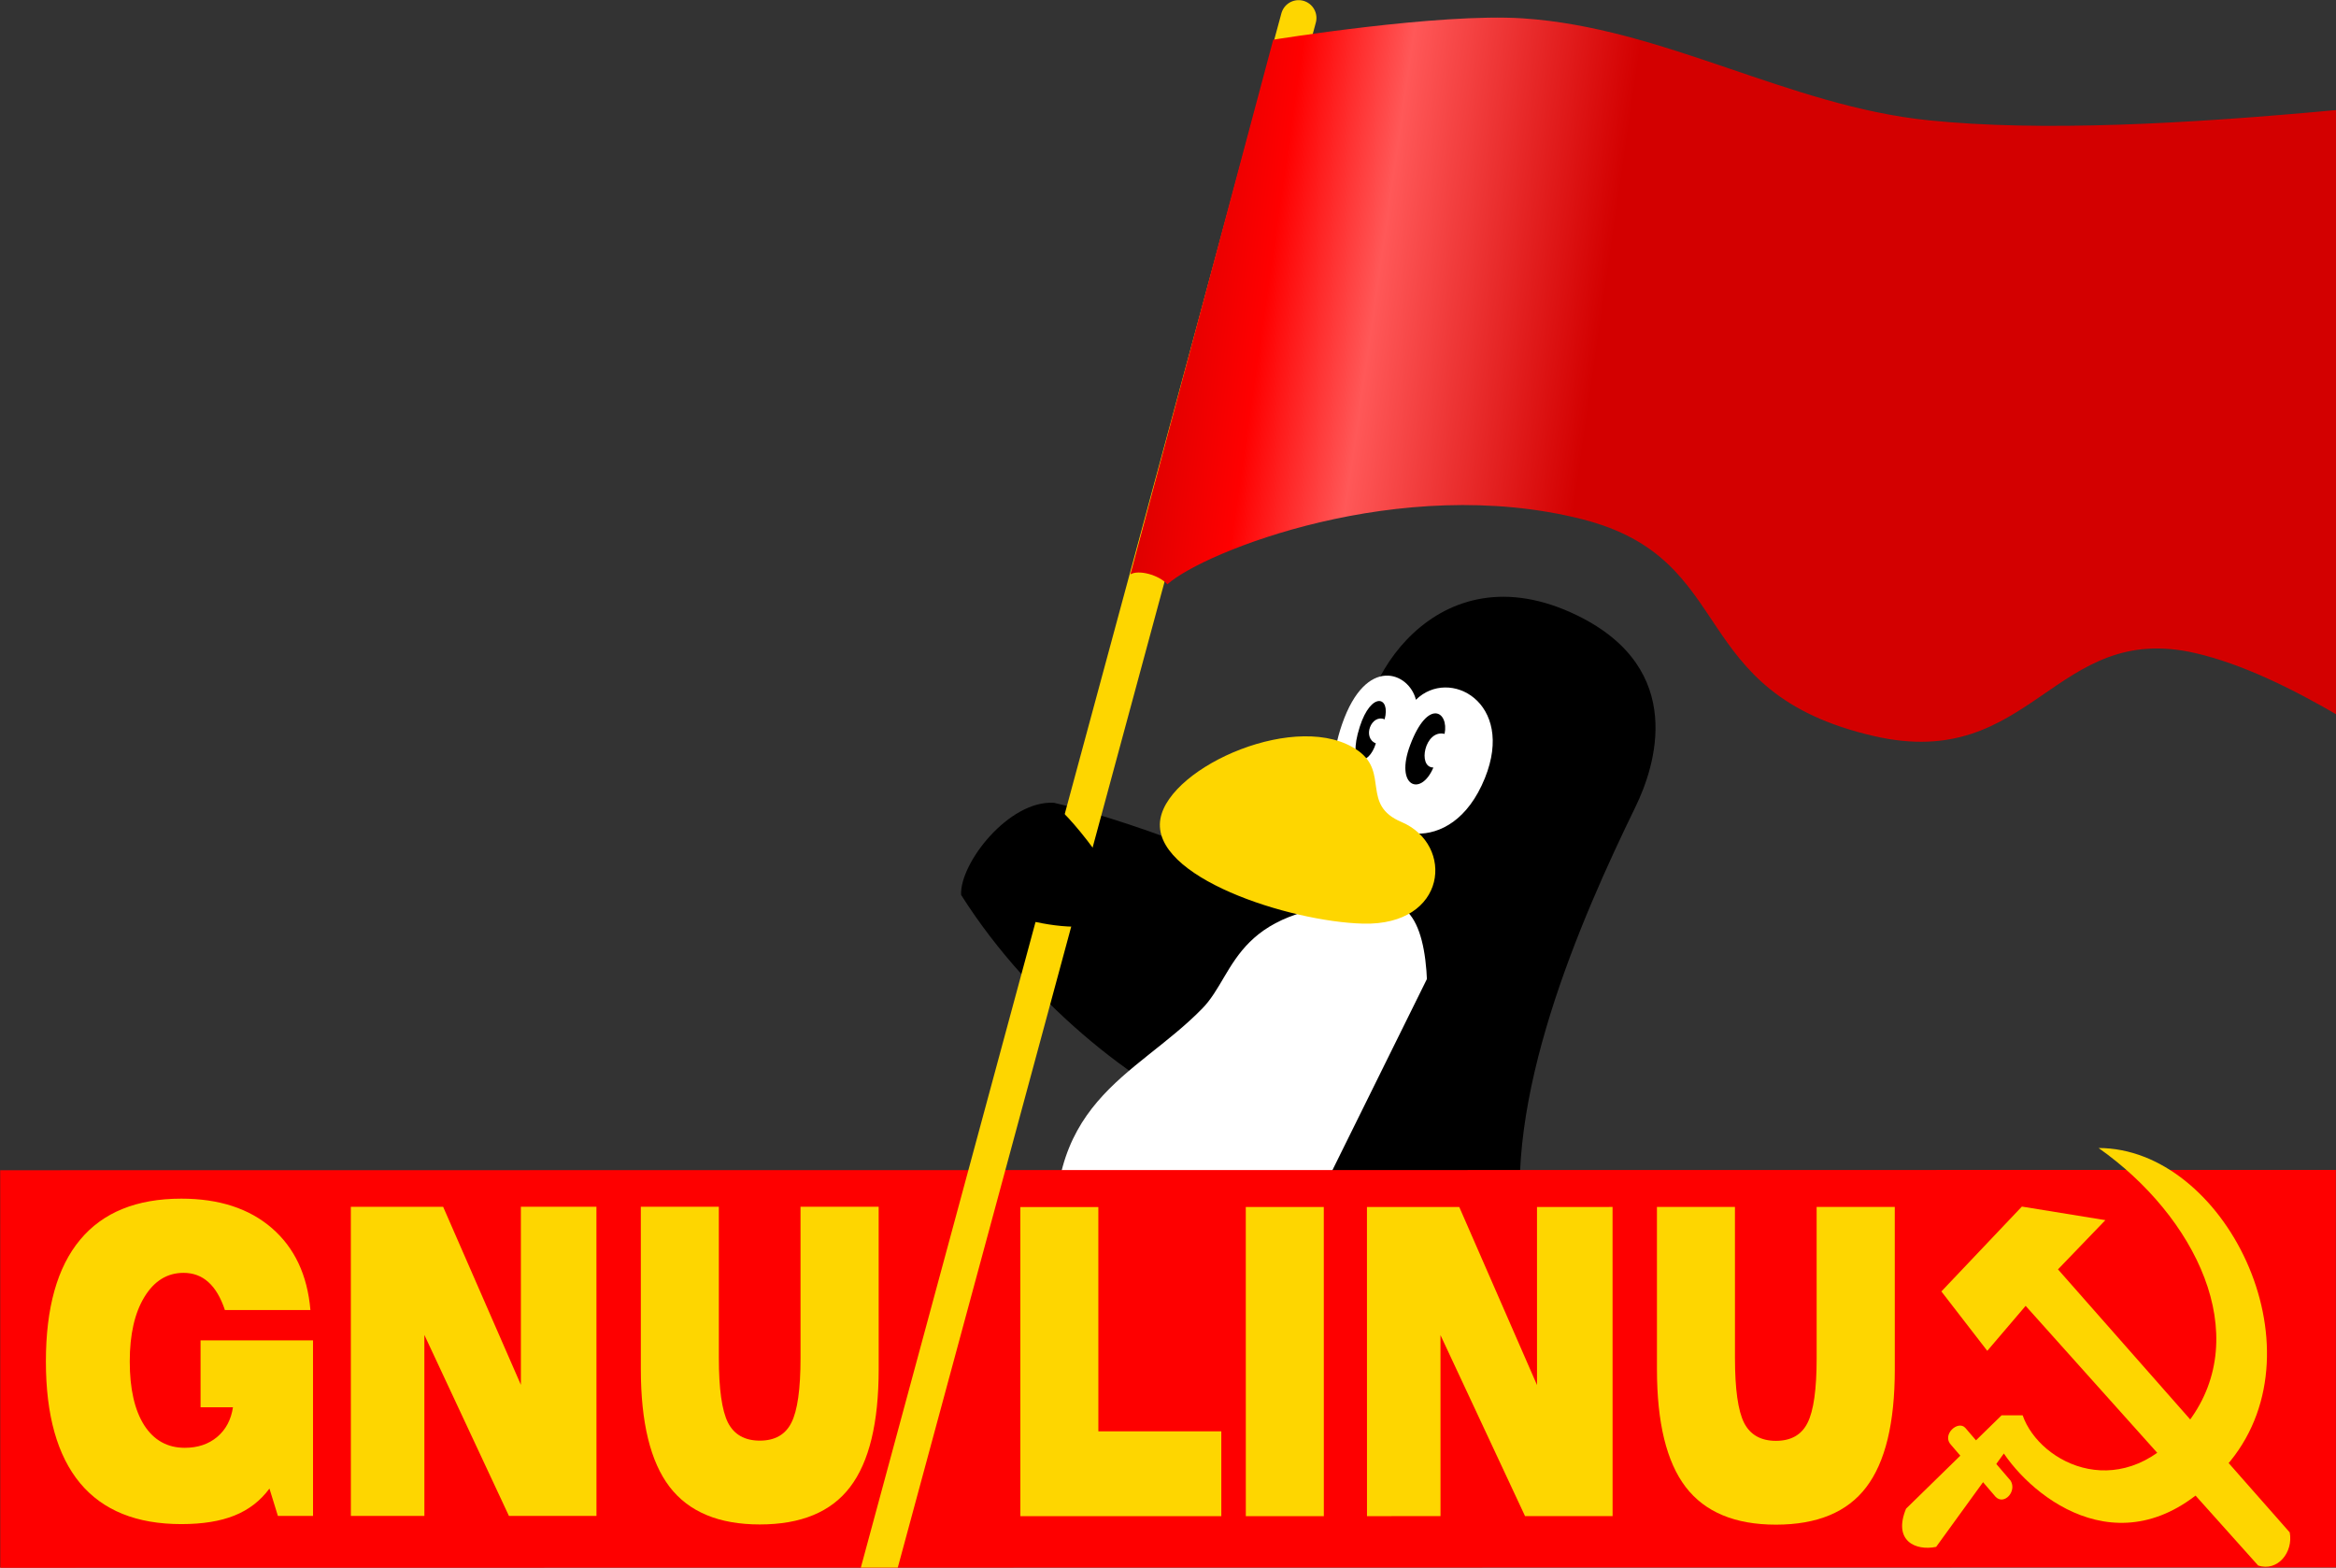 <svg height="769" viewBox="0 0 1146 769" width="1146" xmlns="http://www.w3.org/2000/svg" xmlns:xlink="http://www.w3.org/1999/xlink"><rect x="0" y="0" width="1146" height="769" fill="#333333" stroke="none"/><linearGradient id="a" gradientUnits="userSpaceOnUse" x1="421.754" x2="835.812" y1="-250.986" y2="-191.359"><stop offset="0" stop-color="#d80000"/><stop offset=".103" stop-color="#f00"/><stop offset=".32" stop-color="#ff5858"/><stop offset=".394" stop-color="#d30000"/><stop offset=".458" stop-color="#d30000"/><stop offset=".607" stop-color="#f00"/><stop offset=".734" stop-color="#ff5858"/><stop offset="1" stop-color="#d30000"/></linearGradient><path d="m632.383 607.541 36.611-239.65c-5.134-30.848 35.192-99.942 104.79-65.971 54.178 26.443 38.019 74.452 28.594 93.802-27.038 55.509-65.938 144.382-54.936 212.536z"/><path d="m598.36 548.932 65.181-92.3c-43.335-32.329-119.659-56.799-146.496-62.817-22.124-1.306-46.208 29.592-45.551 45.17 35.091 55.632 92.959 99.479 126.866 109.947z"/><path d="m679.264 442.641c-74.595.321-72.108 34.352-89.402 52.045-33.487 34.259-80.12 45.448-71.07 126.794l160.496 1.444c16.114-67.18 37.721-180.444-.024-180.283z" fill="#fff"/><path d="m721.998 435.799-81.181 164.221 84.813 3.598 21.633-153.387z"/><path d="m694.626 343.282c16.323-16.161 48.838 1.285 33.837 38.42-16.541 40.944-54.702 28.298-54.336 10.372-10.868 5.055-26.872-4.739-15.735-36.823 11.845-34.122 32.932-25.357 36.234-11.969z" fill="#fff"/><path d="m679.286 352.879c3.01-11.389-6.618-13.735-12.174 3.537-6.684 20.78 4.454 19.636 7.856 8.246-6.808-2.748-2.228-14.531 4.318-11.783z"/><path d="m569.279 401.663c-5.118 28.613 63.515 50.504 99.367 51.434 41.539 1.078 45.012-38.804 18.844-49.879-19.835-8.395-6.004-24.132-21.212-34.95-28.732-20.439-92.355 7.428-96.999 33.395z" fill="#fed600"/><path d="m708.692 360.015c2.224-10.997-8.19-17.663-16.887 5.5-7.672 20.436 5.24 25.527 11.391 10.995-7.985.001-4.191-18.85 5.496-16.495z"/><path d="m.091 574.059 1145.865-.152.026 195.034-1145.865.152z" fill="#fe0000"/><path d="m637.074 8.819-227.076 839.181" fill="none" stroke="#fed600" stroke-linecap="round" stroke-linejoin="round" stroke-width="17.5"/><g fill="#fed600"><path d="m132.189 730.226c-4.451 6.016-10.173 10.426-17.163 13.229-6.946 2.804-15.628 4.207-26.047 4.208-21.952.003-38.516-6.694-49.694-20.091-11.178-13.465-16.769-33.357-16.772-59.676-.004-26.386 5.582-46.279 16.756-59.68 11.174-13.468 27.737-20.203 49.689-20.206 18.478-.003 33.284 4.815 44.417 14.452 11.132 9.637 17.435 23.035 18.907 40.193l-41.944.005c-2.049-6.152-4.766-10.731-8.15-13.739-3.34-3.007-7.393-4.51-12.157-4.51-7.97.001-14.359 3.933-19.167 11.794-4.808 7.863-7.211 18.424-7.209 31.686.002 13.399 2.363 23.823 7.084 31.273 4.765 7.383 11.4 11.073 19.905 11.072 6.367-.001 11.665-1.779 15.895-5.334 4.229-3.555 6.811-8.409 7.746-14.562l-15.896.002-.005-32.812 55.168-.007.012 86.132-17.232.003z"/><path d="m172.131 743.653-.02-151.655 45.284-.006 38.148 87.358-.012-87.363 37.069-.005.02 151.655-42.946.006-41.488-88.794.012 88.799z"/><path d="m352.644 591.974.009 74.135c.002 15.245 1.495 25.84 4.479 31.787 3.029 5.879 8.239 8.817 15.63 8.816 7.392-.001 12.556-2.941 15.494-8.82 2.983-5.879 4.473-16.475 4.471-31.788l-.01-74.136 38.337-.005.011 79.673c.003 26.319-4.669 45.596-14.018 57.834-9.305 12.238-24.064 18.358-44.279 18.36-20.082.003-34.843-6.147-44.284-18.451-9.397-12.303-14.097-31.546-14.1-57.727l-.011-79.673z"/><path d="m500.577 743.779-.02-151.656 38.27-.005.014 110.025 60.311-.008.006 41.63z"/><path d="m611.18 743.764-.02-151.655 38.27-.005.021 151.655z"/><path d="m670.623 743.756-.02-151.655 45.283-.006 38.148 87.358-.011-87.363 37.068-.005.02 151.655-42.946.006-41.488-88.794.012 88.799z"/><path d="m851.135 592.077.01 74.136c.002 15.244 1.495 25.839 4.479 31.786 3.028 5.879 8.238 8.817 15.63 8.816 7.391-.001 12.556-2.941 15.494-8.82 2.982-5.879 4.472-16.475 4.47-31.788l-.01-74.136 38.338-.005.01 79.673c.004 26.319-4.669 45.597-14.018 57.834-9.304 12.238-24.064 18.358-44.279 18.36-20.081.003-34.843-6.147-44.284-18.451-9.397-12.303-14.097-31.546-14.1-57.727l-.011-79.673z"/><path d="m993.742 640.6 114.057 127.364c9.596 3.19 17.345-6.524 15.498-16.237l-113.688-129.028 23.248-24.147-40.966-6.655-39.484 41.632 22.516 29.136z"/><path d="m1029.531 563.17c47.613 33.572 76.086 91.5 44.305 134.032-31.413 42.117-73.194 21.101-81.563-2.903l-10.334.002-46.864 45.795c-6.518 15.82 4.677 20.813 14.765 18.731l33.209-45.794c17.472 25.667 65.583 59.755 111.088 3.731 45.842-56.44-3.214-153.603-64.606-153.594z"/><path d="m957.214 708.873c-4.921-4.994 3.443-12.488 7.011-8.326l22.147 25.806c3.2 5.272-3.197 12.211-7.38 7.91z"/></g><path d="m517.151 394.84c8.903 5.759 39.539 45.536 33.283 52.382-16.325 17.863-70.177-1.395-77.509-8.464z"/><path d="m624.625 19.481-70.069 262.271c4.018-2.373 13.817.185 18.153 4.875 17.748-15.979 114.202-54.532 203.365-31.947 77.804 19.708 49.816 84.921 143.331 106.423 77.74 17.874 88.168-56.897 157.846-40.654 22.344 5.209 46.576 16.861 71.551 31.52 93.955 55.145 122.256-309.568-2.802-297.969-73.447 6.812-144.855 10.682-200 5-68.823-7.091-129.96-45.493-199-50-41.218-2.69-122.375 10.481-122.375 10.481z" fill="url(#a)"/></svg>